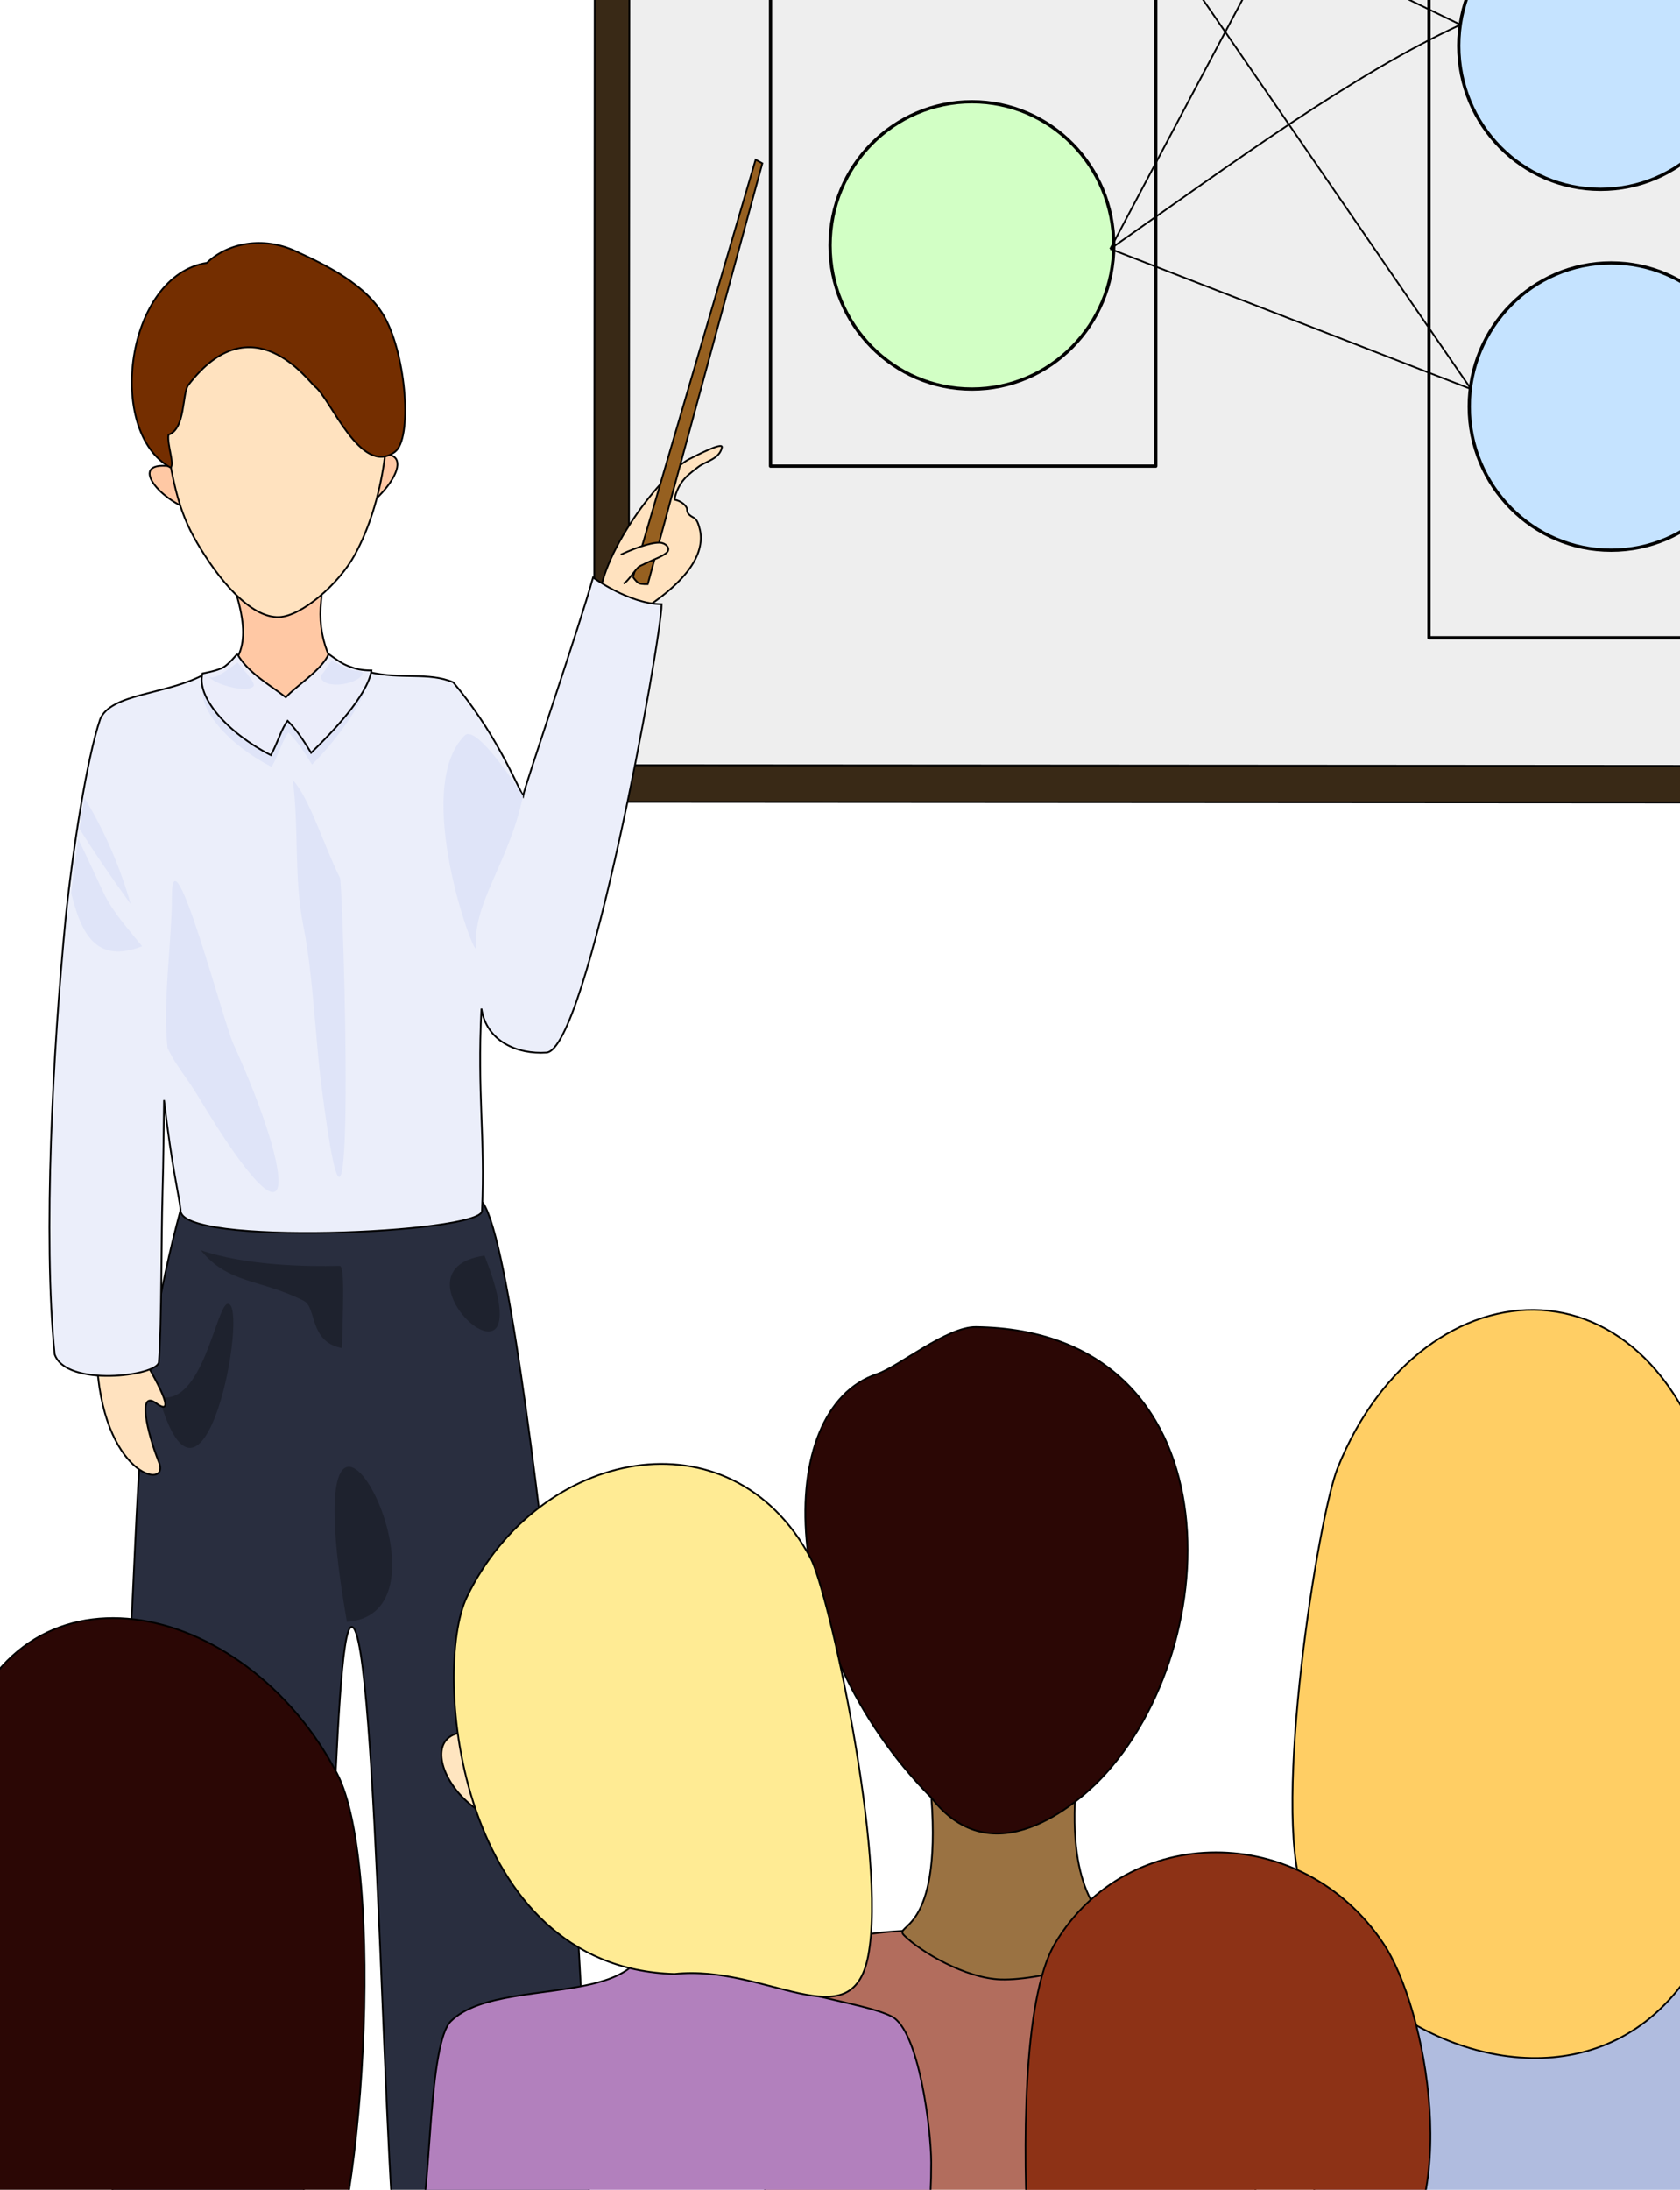 <?xml version="1.0" encoding="UTF-8" standalone="no"?>
<!-- Created with Inkscape (http://www.inkscape.org/) -->

<svg
   xmlns:dc="http://purl.org/dc/elements/1.1/"
   xmlns:cc="http://creativecommons.org/ns#"
   xmlns:rdf="http://www.w3.org/1999/02/22-rdf-syntax-ns#"
   xmlns:svg="http://www.w3.org/2000/svg"
   xmlns="http://www.w3.org/2000/svg"
   xmlns:sodipodi="http://sodipodi.sourceforge.net/DTD/sodipodi-0.dtd"
   xmlns:inkscape="http://www.inkscape.org/namespaces/inkscape"
   width="256.405mm"
   height="334.115mm"
   viewBox="0 0 256.405 334.115"
   version="1.1"
   id="svg5043"
   inkscape:version="0.92.4 (5da689c313, 2019-01-14)"
   sodipodi:docname="teach person.svg">
  <defs
     id="defs5037" />
  <sodipodi:namedview
     id="base"
     pagecolor="#ffffff"
     bordercolor="#666666"
     borderopacity="1.0"
     inkscape:pageopacity="0.0"
     inkscape:pageshadow="2"
     inkscape:zoom="0.49497475"
     inkscape:cx="317.41039"
     inkscape:cy="724.36328"
     inkscape:document-units="mm"
     inkscape:current-layer="layer6"
     showgrid="false"
     inkscape:window-width="1920"
     inkscape:window-height="1017"
     inkscape:window-x="-8"
     inkscape:window-y="760"
     inkscape:window-maximized="1"
     fit-margin-bottom="-15"
     fit-margin-top="-10"
     fit-margin-left="-10"
     fit-margin-right="-10"
     showguides="false" />
  <g
     inkscape:label="Layer 1"
     inkscape:groupmode="layer"
     id="layer1"
     transform="translate(-13.93,-27.165)"
     style="display:inline"
     sodipodi:insensitive="true">
    <path
       style="fill:#292e3f;fill-opacity:1;stroke:#000000;stroke-width:0.265px;stroke-linecap:butt;stroke-linejoin:miter;stroke-opacity:1"
       d="m 41.495,211.77 c -6.943,25.679 -6.344,44.491 -7.74,66.895 -1.944,31.2 -4.769,93.239 -0.867,93.778 2.792,0.386 22.306,10.392 26.786,-8.204 5.444,-22.596 4.822,-88.635 7.917,-88.837 4.021,-0.263 5.091,96.032 7.203,95.952 10.873,-0.413 25.578,14.531 28.943,-6.352 0.598,-3.709 -1.868,-57.993 -5.11,-86.792 -2.568,-22.814 -7.411,-64.33 -11.339,-67.934 -8.527,-7.824 -13.801,-10.631 -45.793,1.496 z"
       id="path2583"
       inkscape:connector-curvature="0"
       sodipodi:nodetypes="casssssasc" />
    <path
       style="fill:#392916;fill-opacity:1;stroke:#000000;stroke-width:0.265px;stroke-linecap:butt;stroke-linejoin:miter;stroke-opacity:1"
       d="m 104.699,21.833 -0.092,127.68 181.466,0.111 0.111,-127.737 z"
       id="path5622"
       inkscape:connector-curvature="0"
       sodipodi:nodetypes="ccccc" />
    <path
       style="fill:#eeeeee;fill-opacity:1;stroke:#000000;stroke-width:0.265px;stroke-linecap:butt;stroke-linejoin:miter;stroke-opacity:1"
       d="m 109.991,17.298 -0.092,126.622 171.412,0.111 0.111,-126.679 z"
       id="path5622-2"
       inkscape:connector-curvature="0"
       sodipodi:nodetypes="ccccc" />
    <path
       style="fill:#ffc8a4;fill-opacity:1;stroke:#000000;stroke-width:0.265px;stroke-linecap:butt;stroke-linejoin:miter;stroke-opacity:1"
       d="m 40.625,98.419 c -7.935,-1.442 -2.098,5.698 3.742,6.949"
       id="path5592"
       inkscape:connector-curvature="0" />
    <path
       style="fill:#ffc8a4;fill-opacity:1;stroke:#000000;stroke-width:0.265px;stroke-linecap:butt;stroke-linejoin:miter;stroke-opacity:1"
       d="m 69.49,97.082 c 9.297,-2.935 4.169,5.8 -1.871,8.82"
       id="path5594"
       inkscape:connector-curvature="0" />
    <path
       style="fill:#ffc8a4;fill-opacity:1;stroke:#000000;stroke-width:0.265px;stroke-linecap:butt;stroke-linejoin:miter;stroke-opacity:1"
       d="m 49.712,116.86 c 2.943,9.167 0.504,11.256 -2.94,14.7 -1.154,1.154 3.055,7.071 8.622,7.825 7.423,1.005 16.637,-3.637 12.748,-6.828 -3.81,-3.126 -5.841,-8.277 -5.2,-13.692 0.754,-6.376 -5.533,-2.005 -13.23,-2.005 z"
       id="path5596"
       inkscape:connector-curvature="0"
       sodipodi:nodetypes="cssssc" />
    <path
       style="fill:#ffe2bf;fill-opacity:1;stroke:#000000;stroke-width:0.265px;stroke-linecap:butt;stroke-linejoin:miter;stroke-opacity:1"
       d="m 105.361,119.729 c -0.393,-7.51 9.762,-20.758 14.083,-22.677 0.208,-0.092 4.857,-2.578 4.666,-1.629 -0.36,1.787 -2.487,2.125 -3.585,2.966 -1.09,0.834 -1.874,1.428 -2.517,2.307 -0.838,1.147 -1.208,2.653 -1.079,2.723 0,0 1.16,0.178 1.765,1.147 0.266,0.425 -0.252,0.851 1.065,1.565 0.495,0.268 0.667,0.733 0.864,1.364 0.89,2.853 -0.069,7.139 -8.457,12.612"
       id="path5612"
       inkscape:connector-curvature="0"
       sodipodi:nodetypes="cssssssssc" />
    <path
       style="fill:#ffe2bf;fill-opacity:1;stroke:#000000;stroke-width:0.265px;stroke-linecap:butt;stroke-linejoin:miter;stroke-opacity:1"
       d="m 38.487,88.262 c 1.565,12.225 2.584,16.707 5.539,21.753 3.148,5.375 8.054,11.475 12.505,11.3 3.395,-0.134 9.07,-4.959 11.575,-9.547 8.667,-15.872 7.239,-47.961 -14.652,-39.542"
       id="path5588"
       inkscape:connector-curvature="0"
       sodipodi:nodetypes="csssc" />
    <path
       style="fill:#1e222e;fill-opacity:1;stroke:none;stroke-width:0.265px;stroke-linecap:butt;stroke-linejoin:miter;stroke-opacity:1"
       d="m 38.163,240.26 c 6.714,1.786 8.78,-14.165 10.557,-14.165 3.275,0 -3.768,37.927 -10.557,14.165 z"
       id="path5962"
       inkscape:connector-curvature="0" />
    <path
       style="fill:#ffe2bf;fill-opacity:1;stroke:#000000;stroke-width:0.265px;stroke-linecap:butt;stroke-linejoin:miter;stroke-opacity:1"
       d="m 28.675,234.113 c 0.665,18.31 11.262,20.526 9.52,16.177 -1.84,-4.591 -3.306,-11.106 -0.451,-9.035 3.428,2.486 -0.204,-3.944 -2.253,-7.409 -0.166,-0.166 -6.448,0.409 -6.815,0.267 z"
       id="path6008"
       inkscape:connector-curvature="0"
       sodipodi:nodetypes="csscc" />
    <path
       style="fill:#ebeefa;fill-opacity:1;stroke:#000000;stroke-width:0.265px;stroke-linecap:butt;stroke-linejoin:miter;stroke-opacity:1"
       d="m 70.197,129.696 c 5.026,1.194 9.136,-0.041 12.911,1.577 6.164,7.348 9.197,14.515 10.654,17.334 0.228,-1.445 8.681,-26.069 10.682,-33.332 0,0 5.535,4.062 10.461,4.076 -0.007,5.301 -11.378,67.985 -17.576,68.414 -4.396,0.304 -9.156,-1.682 -9.922,-6.709 -0.653,13.174 0.601,19.465 0.085,30.884 -0.186,3.419 -46.51,5.464 -45.997,-0.17 -0.263,-2.385 -1.273,-6.082 -2.53,-16.752 -0.069,5.144 -0.074,8.856 -0.223,13.913 -0.232,7.919 -0.099,19.555 -0.567,26.08 -0.319,2.132 -14.174,3.829 -15.902,-1.208 -1.786,-17.971 -0.26,-46.503 1.676,-66.528 1.049,-10.223 3.235,-24.429 5.269,-30.375 1.624,-3.902 9.773,-3.712 15.576,-6.675 0.263,-0.134 11.908,5.651 12.163,5.494"
       id="path5610"
       inkscape:connector-curvature="0"
       sodipodi:nodetypes="cccscsccccsccccsc" />
    <path
       style="display:inline;fill:#dfe4f8;fill-opacity:1;stroke:none;stroke-width:0.265px;stroke-linecap:butt;stroke-linejoin:miter;stroke-opacity:1"
       d="m 50.27,128.733 c 1.625,2.913 5.187,4.858 7.413,6.623 1.588,-1.772 5.443,-4.116 6.544,-6.602 1.432,1.01 1.941,1.593 3.121,1.882 0.955,0.234 1.423,-0.194 2.943,-0.184 -0.602,3.841 -5.557,10.282 -8.744,13.373 -1.769,-2.91 -2.667,-3.934 -3.589,-4.891 -0.929,1.173 -1.486,3.295 -2.556,5.248 -6.728,-3.448 -11.411,-8.954 -10.436,-12.471 0,0 2.242,-0.385 3.204,-0.946 0.842,-0.491 2.1,-2.033 2.1,-2.033"
       id="path5600-9"
       inkscape:connector-curvature="0"
       sodipodi:nodetypes="cccacccccac" />
    <path
       style="fill:#ebedfa;fill-opacity:1;stroke:#000000;stroke-width:0.265px;stroke-linecap:butt;stroke-linejoin:miter;stroke-opacity:1"
       d="m 50.139,126.94 c 1.625,2.913 5.187,4.858 7.413,6.623 1.588,-1.772 5.443,-4.116 6.544,-6.602 1.432,1.01 1.984,1.453 3.121,1.882 1.08,0.408 1.885,0.609 3.406,0.62 -0.602,3.841 -6.02,9.479 -9.206,12.569 -1.769,-2.91 -2.667,-3.934 -3.589,-4.891 -0.929,1.173 -1.486,3.295 -2.556,5.248 -6.728,-3.448 -11.411,-8.954 -10.436,-12.471 0,0 2.242,-0.385 3.204,-0.946 0.842,-0.491 2.1,-2.033 2.1,-2.033"
       id="path5600"
       inkscape:connector-curvature="0"
       sodipodi:nodetypes="cccacccccac" />
    <path
       style="fill:#dfe4f8;fill-opacity:1;stroke:none;stroke-width:0.265px;stroke-linecap:butt;stroke-linejoin:miter;stroke-opacity:1"
       d="m 93.761,148.608 c -2.161,10.228 -7.583,16.102 -7.204,23.093 0.136,2.514 -9.932,-24.086 -1.701,-32.317 1.84,-1.84 8.51,8.649 8.905,9.224 z"
       id="path5628"
       inkscape:connector-curvature="0"
       sodipodi:nodetypes="cscc" />
    <path
       style="fill:#966020;fill-opacity:1;stroke:#000000;stroke-width:0.265px;stroke-linecap:butt;stroke-linejoin:miter;stroke-opacity:1"
       d="m 110.541,115.21 c 0,0 0.501,0.74 0.884,0.931 0.41,0.204 1.365,0.153 1.365,0.153 l 17.487,-64.203 -1.022,-0.567 -18.715,63.686"
       id="path5624"
       inkscape:connector-curvature="0"
       sodipodi:nodetypes="cacccc" />
    <path
       style="fill:#ffe2bf;fill-opacity:1;stroke:#000000;stroke-width:0.265px;stroke-linecap:butt;stroke-linejoin:miter;stroke-opacity:1"
       d="m 108.668,111.792 c 2.789,-1.301 5.335,-2.056 6.349,-1.765 0.781,0.224 1.311,0.996 0.534,1.569 -0.907,0.67 -1.596,0.779 -3.976,1.948 -0.566,0.278 -1.835,2.457 -2.482,2.642"
       id="path5630"
       inkscape:connector-curvature="0"
       sodipodi:nodetypes="csssc" />
    <path
       style="fill:#742e00;fill-opacity:1;stroke:#000000;stroke-width:0.265px;stroke-linecap:butt;stroke-linejoin:miter;stroke-opacity:1"
       d="m 39.964,98.513 c 0.651,-0.503 -0.574,-3.57 -0.323,-5.017 2.618,-0.87 2.075,-6.332 3.025,-7.574 9.759,-12.769 18.389,-0.498 19.324,0.21 2.414,1.829 6.965,13.82 12.199,9.985 2.689,-1.97 1.778,-14.512 -1.535,-20.517 C 69.898,70.605 63.774,67.636 58.894,65.418 54.172,63.271 48.754,64.145 45.509,67.269 33.144,69.192 30.003,92.987 39.964,98.513"
       id="path5590"
       inkscape:connector-curvature="0"
       sodipodi:nodetypes="ccsssascc" />
    <path
       style="fill:#dfe4f8;fill-opacity:1;stroke:none;stroke-width:0.265px;stroke-linecap:butt;stroke-linejoin:miter;stroke-opacity:1"
       d="m 45.847,130.392 c 0.846,0.825 4.313,-2.265 4.377,-2.138 0.256,0.511 2.916,3.097 2.372,3.642 -1.104,1.104 -6.263,-0.451 -6.749,-1.503 z"
       id="path5678"
       inkscape:connector-curvature="0" />
    <path
       style="fill:#dfe4f8;fill-opacity:1;stroke:none;stroke-width:0.265px;stroke-linecap:butt;stroke-linejoin:miter;stroke-opacity:1"
       d="m 62.852,130.291 c 0.703,-0.698 1.177,-1.745 1.704,-2.272 0.058,-0.058 2.236,1.18 2.506,1.27 0.728,0.243 2.515,0.082 2.172,0.768 -0.825,1.65 -6.227,2.392 -6.381,0.234 z"
       id="path5680"
       inkscape:connector-curvature="0" />
    <path
       style="fill:#dfe4f8;fill-opacity:1;stroke:none;stroke-width:0.265px;stroke-linecap:butt;stroke-linejoin:miter;stroke-opacity:1"
       d="m 39.5,187.053 c -0.779,-6.948 0.668,-16.183 0.668,-23.119 0,-10.804 7.854,19.149 9.354,22.451 9.656,21.244 10.32,34.171 -5.212,8.285 -1.971,-3.285 -3.563,-4.913 -4.811,-7.617 z"
       id="path5690"
       inkscape:connector-curvature="0"
       sodipodi:nodetypes="csssc" />
    <path
       style="fill:#dfe4f8;fill-opacity:1;stroke:none;stroke-width:0.265px;stroke-linecap:butt;stroke-linejoin:miter;stroke-opacity:1"
       d="m 58.609,146.16 c 0.973,7.277 0.151,14.919 1.604,22.183 0.997,4.987 1.411,10.304 1.871,15.368 0.25,2.754 0.46,5.547 0.802,8.285 5.738,45.906 3.398,-29.954 2.94,-30.87 -2.547,-5.093 -4.594,-12.083 -7.216,-14.967 z"
       id="path5694"
       inkscape:connector-curvature="0" />
    <path
       style="fill:#dfe4f8;fill-opacity:1;stroke:none;stroke-width:0.265px;stroke-linecap:butt;stroke-linejoin:miter;stroke-opacity:1"
       d="m 35.624,171.551 c -1.971,-2.466 -4.302,-4.996 -5.746,-7.884 -0.856,-1.711 -2.443,-5.367 -4.02,-8.473 l -1.06,8.218 c 1.547,6.337 3.865,10.817 10.826,8.14 z"
       id="path5700"
       inkscape:connector-curvature="0"
       sodipodi:nodetypes="csccc" />
    <path
       style="fill:#dfe4f8;fill-opacity:1;stroke:none;stroke-width:0.265px;stroke-linecap:butt;stroke-linejoin:miter;stroke-opacity:1"
       d="m 33.887,165.137 c -3.335,-4.618 -5.908,-8.442 -7.846,-11.545 l 0.758,-4.693 c 2.453,3.938 5.178,9.555 7.088,16.238 z"
       id="path5704"
       inkscape:connector-curvature="0"
       sodipodi:nodetypes="cccc" />
    <path
       style="fill:none;stroke:none;stroke-width:0.265px;stroke-linecap:butt;stroke-linejoin:miter;stroke-opacity:1"
       d="m 101.373,156.851 c -8.943,-36.648 7.713,-26.994 0,0 z"
       id="path5708"
       inkscape:connector-curvature="0" />
    <path
       style="fill:#1e222e;fill-opacity:1;stroke:none;stroke-width:0.265px;stroke-linecap:butt;stroke-linejoin:miter;stroke-opacity:1"
       d="m 44.577,217.922 c 6.857,2.339 15.987,2.516 21.199,2.39 0.812,-0.02 0.485,6.5 0.346,12.54 -5.069,-0.944 -3.822,-6.209 -5.84,-7.218 -6.79,-3.395 -11.453,-2.515 -15.705,-7.712 z"
       id="path5956"
       inkscape:connector-curvature="0"
       sodipodi:nodetypes="csccc" />
    <path
       style="fill:#1e222e;fill-opacity:1;stroke:none;stroke-width:0.265px;stroke-linecap:butt;stroke-linejoin:miter;stroke-opacity:1"
       d="m 87.876,218.745 c 9.848,24.883 -15.816,2.259 0,0 z"
       id="path5970"
       inkscape:connector-curvature="0" />
    <path
       style="fill:#1e222e;fill-opacity:1;stroke:none;stroke-width:0.265px;stroke-linecap:butt;stroke-linejoin:miter;stroke-opacity:1"
       d="m 66.878,274.618 c -9.224,-52.523 19.407,-1.386 0,0 z"
       id="path5974"
       inkscape:connector-curvature="0" />
    <path
       style="fill:#b0bcdf;fill-opacity:1;stroke:#000000;stroke-width:0.265px;stroke-linecap:butt;stroke-linejoin:miter;stroke-opacity:1"
       d="m 269.819,316.679 c 10.17,6.54 13.995,16.163 17.009,27.214 3.765,13.806 2.474,32.351 -9.827,41.577 -52.028,39.021 -90.567,-51.231 -39.688,-65.768"
       id="path6057"
       inkscape:connector-curvature="0" />
    <path
       style="fill:#ffce64;fill-opacity:1;stroke:#000000;stroke-width:0.265px;stroke-linecap:butt;stroke-linejoin:miter;stroke-opacity:1"
       d="m 212.777,315.818 c -4.736,-12.675 2.33,-57.23 5.292,-64.634 12.922,-32.306 50.467,-34.665 58.586,7.938 20.558,107.874 -54.54,89.362 -63.878,56.696 z"
       id="path5984"
       inkscape:connector-curvature="0"
       sodipodi:nodetypes="cssc" />
    <path
       style="fill:#b26d5d;fill-opacity:1;stroke:#000000;stroke-width:0.265px;stroke-linecap:butt;stroke-linejoin:miter;stroke-opacity:1"
       d="m 154.922,321.685 c -24.887,0.276 -27.6,10.817 -27.6,28.256 0,38.081 96.839,36.062 76.351,-4.914 -8.015,-16.031 -5.317,-18.211 -23.812,-25.324"
       id="path6049"
       inkscape:connector-curvature="0"
       sodipodi:nodetypes="cssc" />
    <path
       style="fill:#9a7242;fill-opacity:1;stroke:#000000;stroke-width:0.265px;stroke-linecap:butt;stroke-linejoin:miter;stroke-opacity:1"
       d="m 156.08,301.455 c 1.554,20.954 -5.896,19.271 -4.181,20.986 2.514,2.514 9.357,6.57 14.765,6.744 6.327,0.203 20.201,-3.612 17.745,-6.767 -2.377,-3.054 -7.927,-6.708 -6.112,-24.605 -0.929,-0.929 -18.347,-2.513 -22.217,3.643 z"
       id="path6010"
       inkscape:connector-curvature="0"
       sodipodi:nodetypes="ccascc" />
    <path
       style="fill:#2b0705;fill-opacity:1;stroke:#000000;stroke-width:0.265px;stroke-linecap:butt;stroke-linejoin:miter;stroke-opacity:1"
       d="m 156.08,301.455 c -23.707,-23.988 -24.33,-59.296 -8.315,-64.634 3.285,-1.095 10.663,-7.241 15.119,-7.182 39.744,0.533 38.697,48.575 18.982,69.009 -3.542,3.671 -16.43,14.938 -25.785,2.807"
       id="path6000"
       inkscape:connector-curvature="0"
       sodipodi:nodetypes="ccssc" />
    <path
       style="fill:#8d3216;fill-opacity:1;stroke:#000000;stroke-width:0.265px;stroke-linecap:butt;stroke-linejoin:miter;stroke-opacity:1"
       d="m 170.809,369.01 c -0.639,-12.92 -0.998,-36.718 4.158,-45.349 11.003,-18.418 37.658,-18.575 50.098,0.049 6.6,9.88 12.248,40.082 -0.225,51.191"
       id="path6014"
       inkscape:connector-curvature="0"
       sodipodi:nodetypes="cssc" />
    <path
       style="fill:#ffe5c0;fill-opacity:1;stroke:#000000;stroke-width:0.265px;stroke-linecap:butt;stroke-linejoin:miter;stroke-opacity:1"
       d="m 92.955,293.359 c -18.828,-7.941 -11.709,11.124 -0.611,11.916"
       id="path6026"
       inkscape:connector-curvature="0"
       sodipodi:nodetypes="cc" />
    <path
       style="fill:#b280bd;fill-opacity:1;stroke:#000000;stroke-width:0.265px;stroke-linecap:butt;stroke-linejoin:miter;stroke-opacity:1"
       d="m 109.18,311.765 c 13.752,25.09 -17.885,15.239 -26.458,23.812 -3.363,3.363 -3.047,25.394 -4.536,29.86 -1.989,5.966 2.756,11.45 6.426,15.119 3.479,3.479 10.885,6.37 33.64,3.402 29.187,-3.807 37.798,-0.971 37.798,-26.836 0,-4.91 -1.84,-20.197 -6.048,-22.301 -4.608,-2.304 -16.764,-3.157 -20.789,-7.182 -3.911,-3.911 1.546,-14.329 -1.89,-17.765 -1.242,-1.242 -15.467,1.699 -18.143,1.89 z"
       id="path6045"
       inkscape:connector-curvature="0"
       sodipodi:nodetypes="cccssssccc" />
    <path
       style="fill:#ffeb94;fill-opacity:1;stroke:#000000;stroke-width:0.265px;stroke-linecap:butt;stroke-linejoin:miter;stroke-opacity:1"
       d="m 116.874,328.352 c 14.023,-1.516 27.034,10.317 29.559,-2.745 2.922,-15.119 -6.026,-55.601 -8.816,-60.766 -12.289,-22.748 -41.495,-16.622 -52.43,5.985 -5.356,11.074 -1.518,56.571 31.687,57.526"
       id="path6018"
       inkscape:connector-curvature="0"
       sodipodi:nodetypes="csssc" />
    <path
       style="fill:#2b0705;fill-opacity:1;stroke:#000000;stroke-width:0.265px;stroke-linecap:butt;stroke-linejoin:miter;stroke-opacity:1"
       d="M 11.964,381.224 C -14.209,358.764 6.908,296.539 7.669,293.866 16.333,263.442 51.185,270.684 65.356,297.735 c 7.474,14.267 4.234,70.659 -3.578,82.798"
       id="path6024"
       inkscape:connector-curvature="0"
       sodipodi:nodetypes="cssc" />
  </g>
  <g
     inkscape:groupmode="layer"
     id="layer6"
     inkscape:label="Layer 2"
     style="display:inline"
     transform="translate(17.419)">
    <rect
       style="opacity:1;fill:none;fill-opacity:1;stroke:#000000;stroke-width:0.5;stroke-linecap:butt;stroke-linejoin:round;stroke-miterlimit:4;stroke-dasharray:none;stroke-dashoffset:0;stroke-opacity:1"
       id="rect6616"
       width="58.799"
       height="113.857"
       x="100.18"
       y="-42.735" />
    <ellipse
       style="opacity:1;fill:#d2ffc5;fill-opacity:1;stroke:#000000;stroke-width:0.5;stroke-linecap:butt;stroke-linejoin:round;stroke-miterlimit:4;stroke-dasharray:none;stroke-dashoffset:0;stroke-opacity:1"
       id="path6628"
       cx="-130.916"
       cy="37.446"
       rx="21.649"
       ry="21.916"
       transform="scale(-1,1)" />
    <ellipse
       style="display:inline;opacity:1;fill:#d2ffc5;fill-opacity:1;stroke:#000000;stroke-width:0.5;stroke-linecap:butt;stroke-linejoin:round;stroke-miterlimit:4;stroke-dasharray:none;stroke-dashoffset:0;stroke-opacity:1"
       id="path6628-1"
       cx="129.045"
       cy="-22.957"
       rx="21.649"
       ry="21.916" />
    <rect
       style="opacity:1;fill:none;fill-opacity:1;stroke:#000000;stroke-width:0.5;stroke-linecap:butt;stroke-linejoin:round;stroke-miterlimit:4;stroke-dasharray:none;stroke-dashoffset:0;stroke-opacity:1"
       id="rect6656"
       width="55.592"
       height="158.224"
       x="200.673"
       y="-60.909" />
    <ellipse
       style="display:inline;opacity:1;fill:#c5e3ff;fill-opacity:1;stroke:#000000;stroke-width:0.5;stroke-linecap:butt;stroke-linejoin:round;stroke-miterlimit:4;stroke-dasharray:none;stroke-dashoffset:0;stroke-opacity:1"
       id="path6628-4"
       cx="228.469"
       cy="62.035"
       rx="21.649"
       ry="21.916" />
    <ellipse
       style="display:inline;opacity:1;fill:#c5e3ff;fill-opacity:1;stroke:#000000;stroke-width:0.5;stroke-linecap:butt;stroke-linejoin:round;stroke-miterlimit:4;stroke-dasharray:none;stroke-dashoffset:0;stroke-opacity:1"
       id="path6628-41"
       cx="226.866"
       cy="6.977"
       rx="21.649"
       ry="21.916" />
    <path
       style="fill:none;stroke:#000000;stroke-width:0.265px;stroke-linecap:butt;stroke-linejoin:miter;stroke-opacity:1"
       d="M 152.03,37.98 C 171.084,24.588 189.069,11.346 205.484,3.77"
       id="path6677"
       inkscape:connector-curvature="0"
       sodipodi:nodetypes="cc" />
    <path
       style="fill:none;stroke:#000000;stroke-width:0.265px;stroke-linecap:butt;stroke-linejoin:miter;stroke-opacity:1"
       d="M 152.03,37.98 207.088,59.362"
       id="path6679"
       inkscape:connector-curvature="0"
       sodipodi:nodetypes="cc" />
    <path
       style="fill:none;stroke:#000000;stroke-width:0.265px;stroke-linecap:butt;stroke-linejoin:miter;stroke-opacity:1"
       d="M 207.088,59.362 150.427,-22.957 205.484,3.77"
       id="path6681"
       inkscape:connector-curvature="0"
       sodipodi:nodetypes="ccc" />
    <path
       style="fill:none;stroke:#000000;stroke-width:0.265px;stroke-linecap:butt;stroke-linejoin:miter;stroke-opacity:1"
       d="m 152.03,37.98 c 18.45,-34.824 38.254,-72.188 56.661,-106.373"
       id="path6683"
       inkscape:connector-curvature="0" />
  </g>
</svg>
